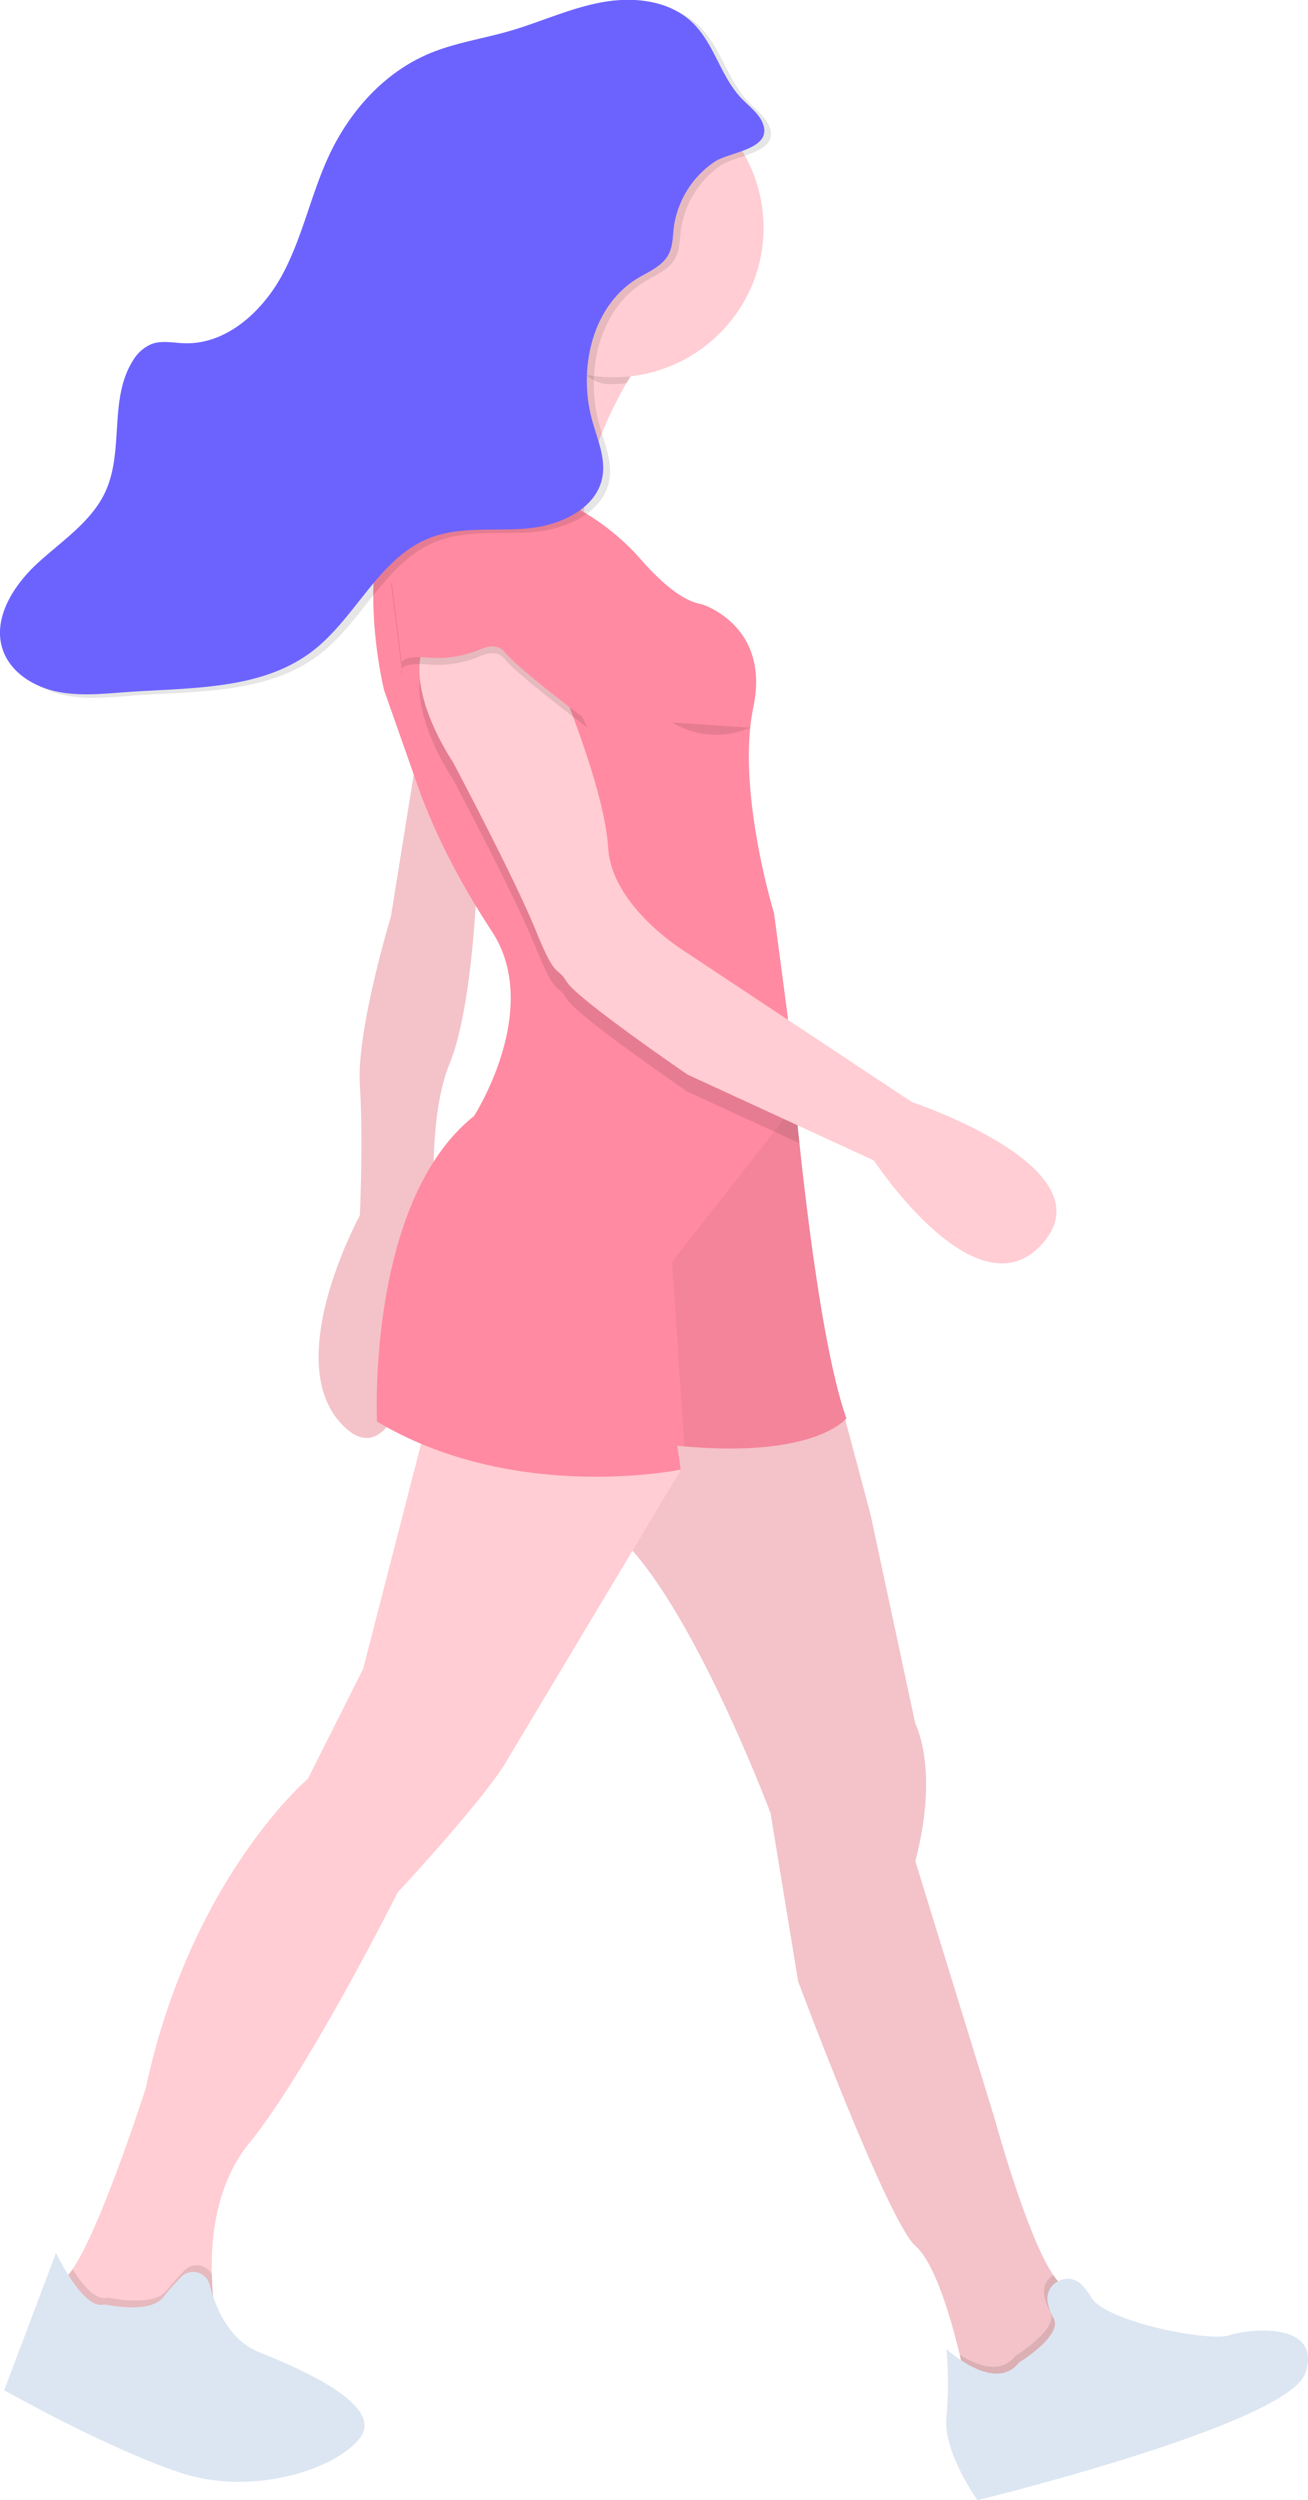 <svg id="a091f3fe-20c2-40df-845f-d86d404f8031" xmlns="http://www.w3.org/2000/svg" viewBox="0 0 383.76 733.49"><defs><style>.cls-1{fill:#ffcdd3;}.cls-2{opacity:0.05;}.cls-2,.cls-3{isolation:isolate;}.cls-3{opacity:0.1;}.cls-4{fill:#dce6f2;}.cls-5{fill:#ff8aa1;}.cls-6{fill:#6c63ff;}</style></defs><title>hero3</title><path class="cls-1" d="M500,254.13l-8.1,50.39s-10.13,33.26-9.11,49.38,0,38.3,0,38.3-24.3,44.34-4.05,62.48S505,397.24,505,397.24s-3-32.25,4.05-49.38,8.11-54.42,8.11-54.42Z" transform="translate(-377.21 -35.62)"/><path class="cls-2" d="M500,254.13l-8.1,50.39s-10.13,33.26-9.11,49.38,0,38.3,0,38.3-24.3,44.34-4.05,62.48S505,397.24,505,397.24s-3-32.25,4.05-49.38,8.11-54.42,8.11-54.42Z" transform="translate(-377.21 -35.62)"/><path class="cls-1" d="M618.6,427.41l14,52.47,13.16,61.47s7.09,13.1,0,40.31l23.29,75.58s13.17,48.38,21.27,49.39-8.1,38.29-8.1,38.29L660,731.82s-6.07-30.23-14.18-37.29-34.42-77.6-34.42-77.6l-8.1-49.38s-25.32-67.52-47.6-83.64-29.36-42.33-29.36-42.33Z" transform="translate(-377.21 -35.62)"/><path class="cls-2" d="M526.29,441.58s7.09,26.2,29.36,42.33,47.6,83.64,47.6,83.64l8.1,49.38s26.32,70.55,34.42,77.6c6,5.18,10.81,22.85,13,31.88.79,3.27,1.21,5.41,1.21,5.41l22.28,13.1s16.2-37.29,8.1-38.29c-1.26-.16-2.63-1.46-4.07-3.53-7.8-11.31-17.2-45.86-17.2-45.86l-23.29-75.58c7.09-27.21,0-40.31,0-40.31l-13.16-61.47-14-52.47Z" transform="translate(-377.21 -35.62)"/><path class="cls-1" d="M396.68,703.6l8.1,19.15,36.45-4a83.35,83.35,0,0,1-1.86-15.82c-.33-11.44,1.44-26.88,11-38.6,17.22-21.16,43.55-73.57,43.55-73.57s26.32-28.22,32.4-39.3L577,466.8l-1.58-7.58,13.67-12.6H504l-20.25,78.61-16.2,32.24S433.13,586.7,420,648.17c0,0-13.14,41-21.5,53.18A14.38,14.38,0,0,1,396.68,703.6Z" transform="translate(-377.21 -35.62)"/><path class="cls-3" d="M658.74,726.41c.79,3.27,1.21,5.41,1.21,5.41l22.28,13.1s16.2-37.29,8.1-38.29c-1.26-.16-2.63-1.46-4.07-3.53a5.66,5.66,0,0,0-2.59,6.28,15.19,15.19,0,0,0,1.6,4.3c3,5-10.13,13.1-10.13,13.1C670.7,732.45,663.5,729.46,658.74,726.41Z" transform="translate(-377.21 -35.62)"/><path class="cls-4" d="M684.68,711.39c-1.39-5.81,5.91-9.71,10-5.35a19.92,19.92,0,0,1,2.73,3.61c4.05,7.05,34.42,13.1,40.5,11.08s27.34-4,22.28,11.09S664,769.11,664,769.11s-10.12-14.11-9.11-24.19a114.92,114.92,0,0,0,0-20.15s14.17,13.1,21.26,4c0,0,13.17-8.07,10.13-13.1A15.44,15.44,0,0,1,684.68,711.39Z" transform="translate(-377.21 -35.62)"/><path class="cls-3" d="M396.68,703.6l8.1,19.15,36.45-4a83.35,83.35,0,0,1-1.86-15.82,5,5,0,0,0-8.13-1.16c-1.89,2-3.79,4.14-5.2,5.89-4.05,5-17.21,2-17.21,2-3.41,1.13-7.46-3.77-10.36-8.3A14.38,14.38,0,0,1,396.68,703.6Z" transform="translate(-377.21 -35.62)"/><path class="cls-4" d="M430.22,703.75a5,5,0,0,1,8.48,2.09c1.84,7.17,5.88,16.43,14.68,19.93,15.19,6.05,36.46,16.13,29.37,25.2s-31.39,17.13-52.66,10.08-51.64-24.19-51.64-24.19l15.19-40.31s8.1,17.13,14.18,15.11c0,0,13.16,3,17.21-2C426.44,707.89,428.34,705.77,430.22,703.75Z" transform="translate(-377.21 -35.62)"/><path class="cls-1" d="M567.81,137.23s-24.31,33.26-18.23,56.44S501,178.55,501,178.55s28.36-25.19,23.29-66.51Z" transform="translate(-377.21 -35.62)"/><path class="cls-5" d="M487.81,452.67c40.5,24.18,89.11,14.1,89.11,14.1l-1-7,2.1.2c38.71,3.41,47.51-8.26,47.51-8.26-6-16.94-10.8-52.86-13.76-80.62-.42-4-.81-7.82-1.16-11.39-.8-8.1-1.4-14.91-1.79-19.51-.33-4.05-.5-6.39-.5-6.39l-4-30.24s-11.14-36.28-6.08-60.46c4.31-20.6-9.74-28-14-29.8a14.76,14.76,0,0,0-2.06-.61c-5.55-1.31-11.74-7-17-13a68.39,68.39,0,0,0-28.4-19.29c-5.09-1.84-9.42-3.8-9.42-3.8-7.09-8.06-26.33-3-26.33-3-23.29,15.12-11.13,64.5-11.13,64.5l9.68,27.53c5.39,15.33,13.08,29.68,22,43.32,14.88,22.85-5.31,54.11-5.31,54.11C484.77,388.17,487.81,452.67,487.81,452.67Z" transform="translate(-377.21 -35.62)"/><path class="cls-2" d="M574.39,405.8,578,459.92c38.71,3.41,47.51-8.26,47.51-8.26-6-16.94-10.8-52.86-13.76-80.62-.42-4-.81-7.82-1.16-11.39Z" transform="translate(-377.21 -35.62)"/><path class="cls-3" d="M510.09,264.21s18.22,34.27,24.3,49.38,6.08,10.08,9.11,15.12,35.44,27.21,35.44,27.21L611.76,371c-1.39-13-2.39-24.26-3-30.9l-30.88-20.5s-21.26-13.1-22.28-30.23S541.48,241,541.48,241,515.15,212.81,504,225.92,510.09,264.21,510.09,264.21Z" transform="translate(-377.21 -35.62)"/><path class="cls-1" d="M541.48,236s13.16,31.24,14.17,48.38,22.28,30.23,22.28,30.23l66.83,44.34s57.72,19.15,38.48,41.32-49.62-24.19-49.62-24.19l-54.68-25.19s-32.4-22.17-35.44-27.21-3,0-9.11-15.12-24.3-49.38-24.3-49.38S492.87,234,504,220.88,541.48,236,541.48,236Z" transform="translate(-377.21 -35.62)"/><path class="cls-3" d="M549.58,249.09s-20.25-15.11-24.3-20.15c-1.79-2.23-4.57-1.9-7.11-.84a32,32,0,0,1-15,2.48c-4.43-.38-8.74-.13-8.23,2.39,1,5-3-26.2-3-26.2l17.21-6.05,22.28,12.09Z" transform="translate(-377.21 -35.62)"/><path class="cls-5" d="M549.58,247.08s-20.25-15.12-24.3-20.16c-1.79-2.22-4.57-1.89-7.11-.83a32,32,0,0,1-15,2.47c-4.43-.38-8.74-.13-8.23,2.39,1,5-3-26.2-3-26.2l17.21-6,22.28,12.09Z" transform="translate(-377.21 -35.62)"/><path class="cls-3" d="M597.27,249.09a24.93,24.93,0,0,1-22.88-1.51" transform="translate(-377.21 -35.62)"/><path class="cls-3" d="M530.85,114.56c.75-6-6.74,6.48-7.6-.51l43.54,25.2s-2.48,3.4-5.66,8.78a45.86,45.86,0,0,1-5,.29C543.06,148.32,538.91,123.59,530.85,114.56Z" transform="translate(-377.21 -35.62)"/><ellipse class="cls-1" cx="179.97" cy="66.84" rx="44.05" ry="43.84"/><path class="cls-3" d="M576.94,103.23c-.34,2.75-.27,5.66-1.59,8.1-1.84,3.42-5.81,5-9.13,7-13.46,8.25-17.45,26.81-13.16,41.95,1.52,5.36,3.91,10.8,2.91,16.27-1.7,9.42-12.48,14.3-22.05,15.13s-19.6-.71-28.55,2.77c-15,5.84-21.66,23.39-34.44,33.2-14.87,11.41-35.35,10.7-54.08,12-6.92.49-14,1.32-20.75-.06s-13.51-5.46-15.91-11.94c-3.39-9.14,2.78-19.06,9.95-25.7s15.93-12.24,20-21.11c5.46-11.92,1-27,7.91-38.16a11.76,11.76,0,0,1,5.58-5.1c3-1.13,6.38-.35,9.61-.24,12.51.43,23.17-9.5,29-20.53s8.28-23.51,13.59-34.79c6-12.76,16-24,29.05-29.56,7.62-3.24,15.95-4.43,23.91-6.74,9.06-2.63,17.7-6.71,27-8.41s19.78-.58,26.56,5.94c6.38,6.14,8.25,15.77,14.35,22.19,2.3,2.42,5.26,4.48,6.37,7.63,2.63,7.46-10.12,8.09-14.38,11.08A27.78,27.78,0,0,0,576.94,103.23Z" transform="translate(-377.21 -35.62)"/><path class="cls-6" d="M574.91,102.22c-.33,2.75-.27,5.66-1.58,8.1-1.85,3.42-5.82,5-9.14,7-13.45,8.25-17.44,26.81-13.16,41.95,1.52,5.35,3.91,10.79,2.92,16.27-1.71,9.41-12.48,14.29-22.06,15.12s-19.59-.7-28.55,2.77c-15,5.84-21.65,23.39-34.44,33.2-14.86,11.41-35.34,10.7-54.07,12-6.92.48-13.95,1.31-20.75-.07s-13.52-5.46-15.92-11.94c-3.39-9.14,2.79-19.06,10-25.7s15.92-12.23,20-21.1c5.46-11.93,1-27,7.91-38.17a11.72,11.72,0,0,1,5.59-5.09c3-1.13,6.38-.35,9.61-.24,12.5.42,23.17-9.5,29-20.53s8.28-23.52,13.59-34.79c6-12.76,16-24,29.05-29.56,7.63-3.25,15.95-4.44,23.92-6.75,9-2.62,17.7-6.71,27-8.41s19.78-.58,26.56,6c6.38,6.13,8.24,15.77,14.34,22.18,2.31,2.43,5.27,4.48,6.38,7.63,2.62,7.46-10.13,8.09-14.38,11.08A27.85,27.85,0,0,0,574.91,102.22Z" transform="translate(-377.21 -35.62)"/></svg>